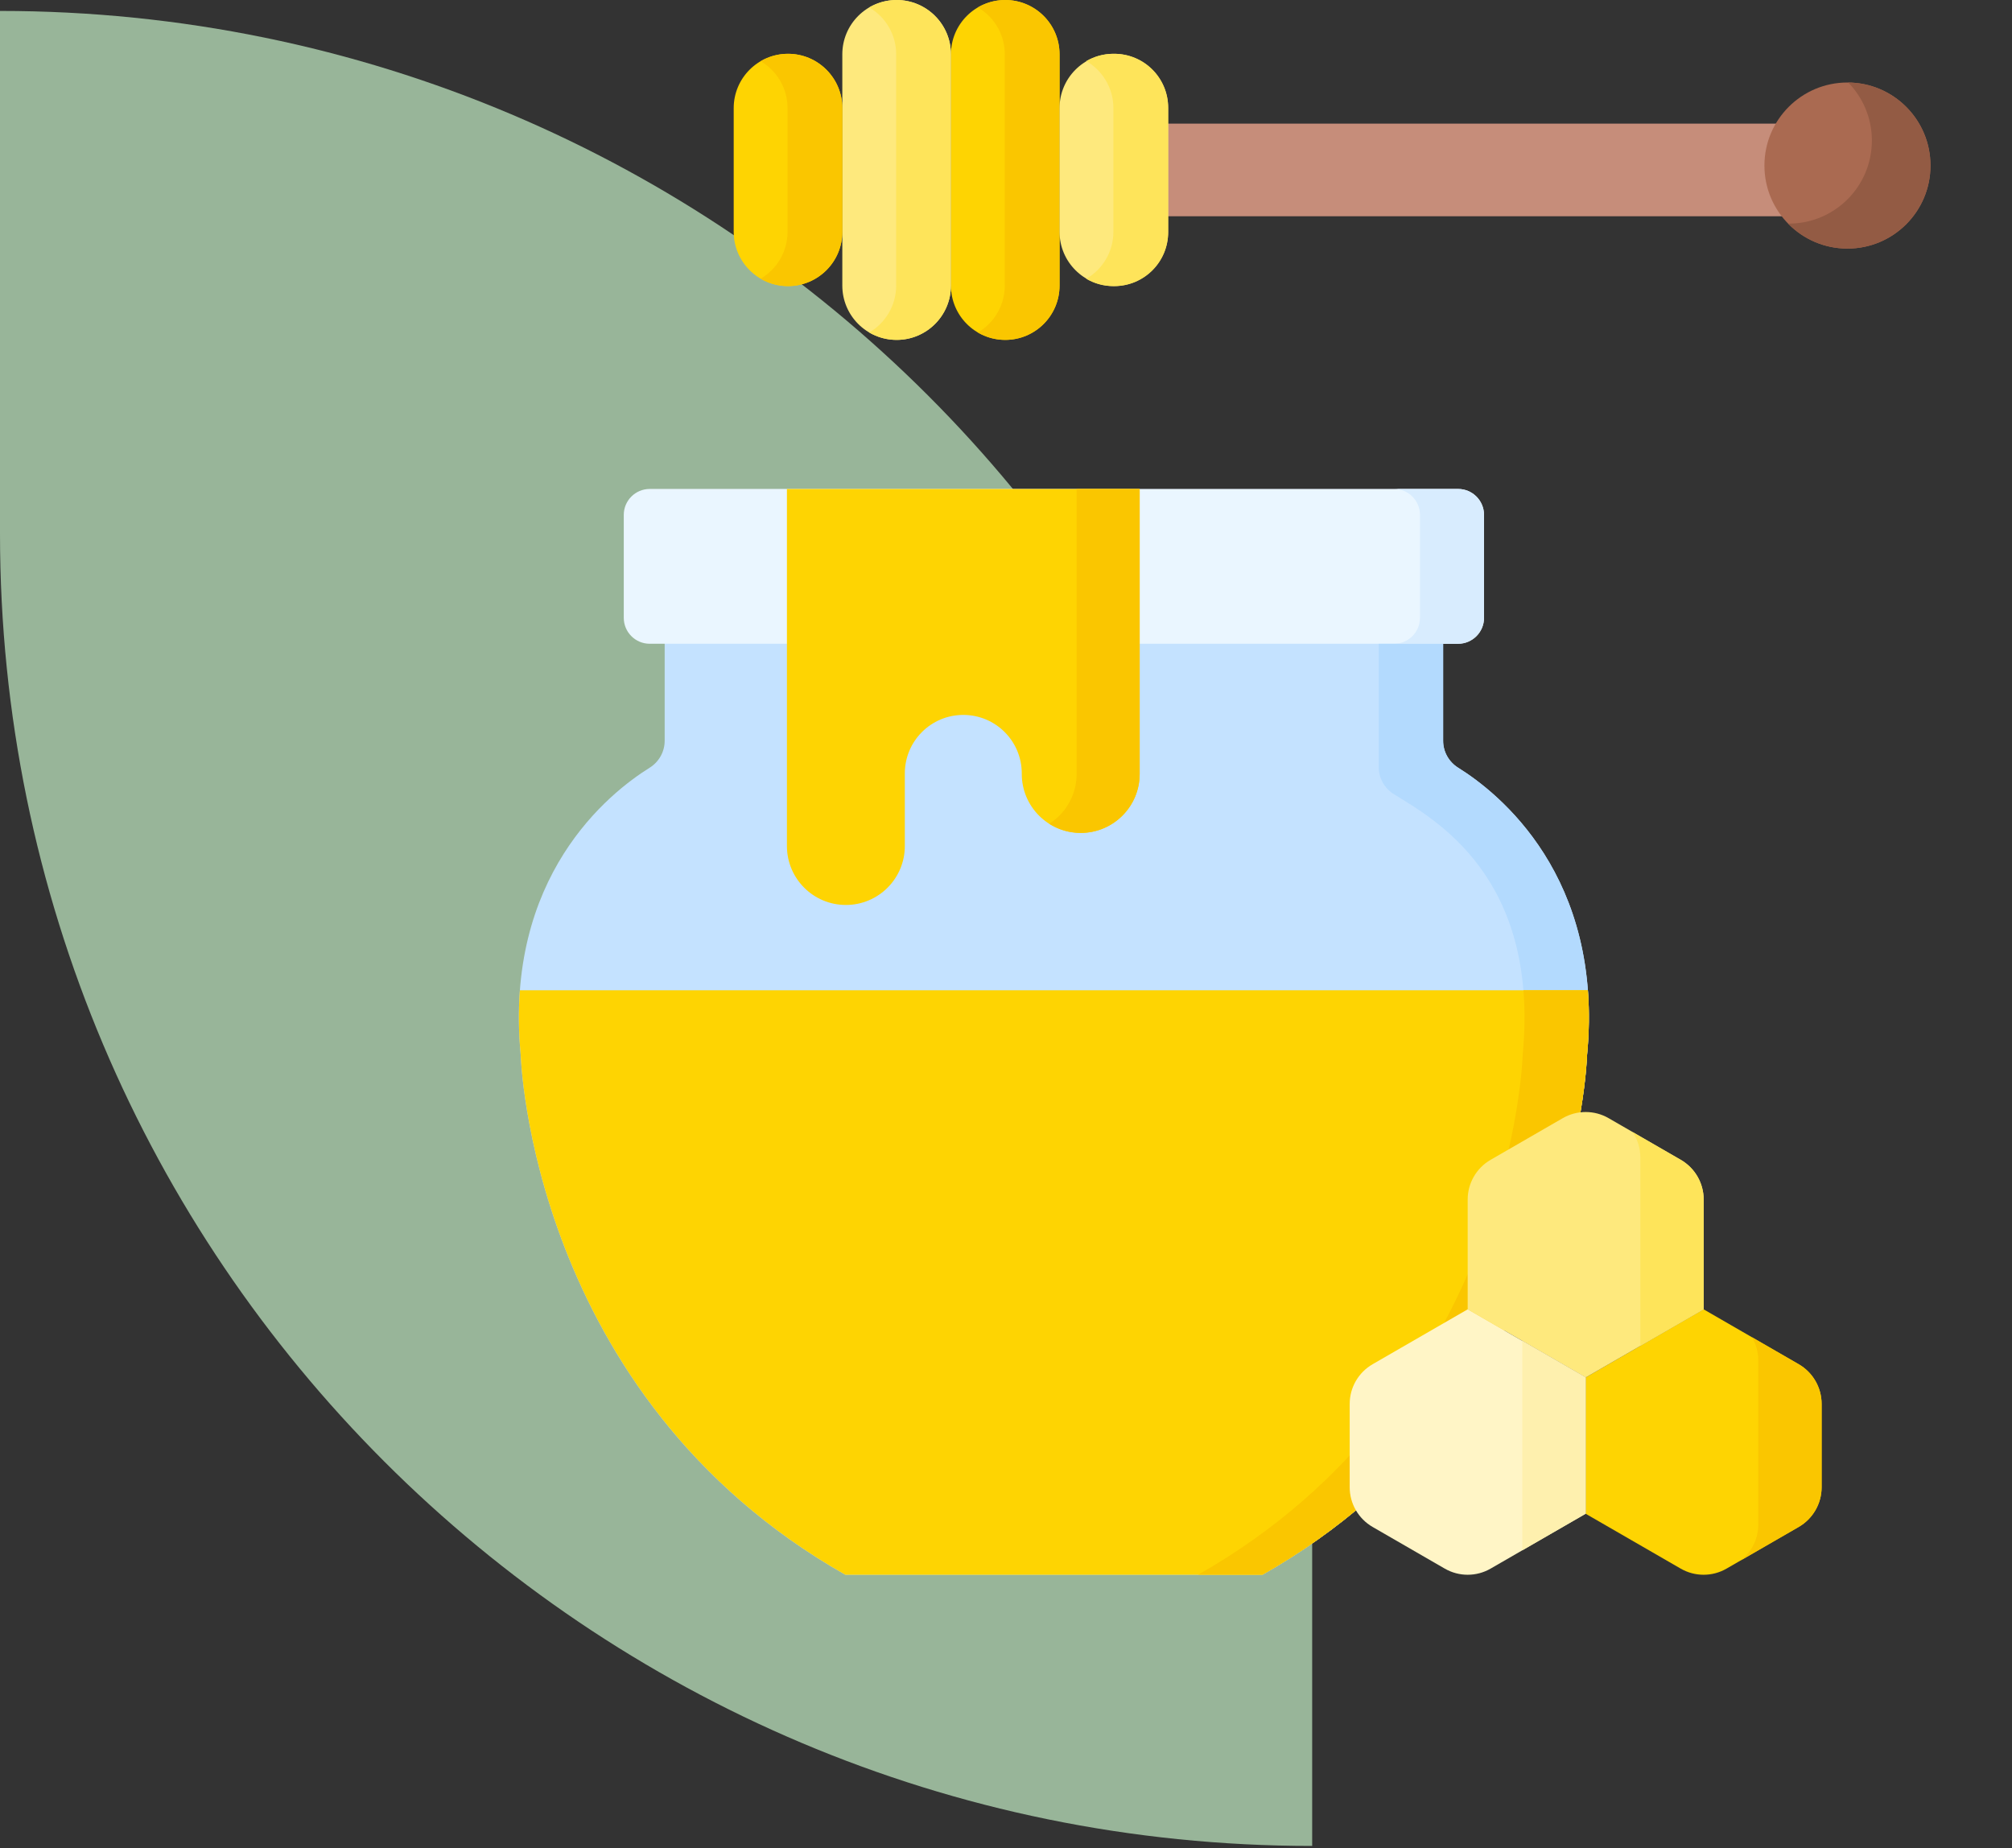 <svg width="184" height="169" viewBox="0 0 184 169" fill="none" xmlns="http://www.w3.org/2000/svg">
<rect x="0" y="0" width="184" height="169" fill="#333333" stroke="none"/>
<path d="M0 1C66.274 1 120 54.726 120 121V168.797C53.726 168.797 0 115.071 0 48.797V1Z" fill="#98B599"/>
<g clip-path="url(#clip0)">
<path d="M131.976 67.741V56.092H60.785V67.741C60.785 68.746 60.26 69.674 59.407 70.205C55.731 72.494 46.072 80.129 47.62 96.455C47.62 96.455 48.469 127.632 77.308 144H115.453C144.292 127.632 145.14 96.455 145.14 96.455C146.688 80.129 137.03 72.495 133.354 70.205C132.501 69.674 131.976 68.746 131.976 67.741Z" fill="#C4E2FF"/>
<path d="M133.343 58.867H59.418C58.107 58.867 57.045 57.804 57.045 56.494V47.084C57.045 45.774 58.107 44.711 59.418 44.711H133.343C134.653 44.711 135.716 45.774 135.716 47.084V56.494C135.716 57.805 134.653 58.867 133.343 58.867Z" fill="#EAF6FF"/>
<path d="M135.716 47.085V56.493C135.716 57.805 134.653 58.868 133.344 58.868H127.487C128.796 58.868 129.859 57.805 129.859 56.493V47.085C129.859 45.773 128.796 44.712 127.487 44.712H133.344C134.653 44.712 135.716 45.773 135.716 47.085Z" fill="#D8ECFE"/>
<path d="M145.141 96.456C145.141 96.456 144.293 127.632 115.452 144H109.563C138.404 127.632 139.253 96.456 139.253 96.456C140.799 80.128 131.142 74.903 127.464 72.615C126.612 72.085 126.085 71.155 126.085 70.15V58.868H131.977V67.74C131.977 68.745 132.501 69.675 133.355 70.205C137.031 72.493 146.688 80.128 145.141 96.456Z" fill="#B3DAFE"/>
<path d="M66.129 90.553H47.547C47.407 92.38 47.418 94.344 47.62 96.456C47.62 96.456 48.468 127.631 77.309 144H115.452C144.294 127.63 145.141 96.456 145.141 96.456C145.343 94.344 145.354 92.38 145.214 90.553H95.606H66.129Z" fill="#FED402"/>
<path d="M145.141 96.456C145.141 96.456 144.293 127.632 115.452 144H109.563C138.404 127.632 139.253 96.456 139.253 96.456C139.455 94.301 139.467 92.34 139.319 90.553H145.214C145.228 90.753 145.243 90.959 145.254 91.161C145.277 91.555 145.292 91.955 145.301 92.363C145.327 93.661 145.278 95.025 145.141 96.456Z" fill="#FAC600"/>
<path d="M72.065 26.161C69.322 26.161 67.098 23.938 67.098 21.195V9.885C67.098 7.143 69.322 4.919 72.065 4.919C74.807 4.919 77.031 7.143 77.031 9.885V21.195C77.031 23.938 74.807 26.161 72.065 26.161Z" fill="#FED402"/>
<path d="M91.93 31.081C89.188 31.081 86.964 28.857 86.964 26.114V4.966C86.964 2.224 89.188 0 91.93 0C94.673 0 96.897 2.224 96.897 4.966V26.114C96.897 28.857 94.673 31.081 91.93 31.081Z" fill="#FED402"/>
<path d="M81.997 31.081C79.255 31.081 77.031 28.857 77.031 26.114V4.966C77.031 2.224 79.254 0 81.997 0C84.74 0 86.964 2.224 86.964 4.966V26.114C86.963 28.857 84.74 31.081 81.997 31.081Z" fill="#FEE97D"/>
<path d="M77.031 9.885V21.195C77.031 23.939 74.808 26.162 72.064 26.162C71.152 26.162 70.294 25.915 69.561 25.485C71.033 24.624 72.022 23.024 72.022 21.195V9.885C72.022 8.514 71.465 7.275 70.568 6.375C70.267 6.074 69.93 5.811 69.561 5.597C70.294 5.168 71.152 4.92 72.064 4.92C73.437 4.92 74.677 5.475 75.576 6.375C76.476 7.274 77.031 8.514 77.031 9.885Z" fill="#FAC600"/>
<path d="M96.896 4.965V26.114C96.896 28.858 94.674 31.081 91.929 31.081C91.017 31.081 90.162 30.834 89.427 30.404C90.898 29.543 91.888 27.943 91.888 26.114V4.965C91.888 3.595 91.334 2.352 90.434 1.455C90.133 1.154 89.796 0.895 89.427 0.678C90.162 0.249 91.017 0.001 91.929 0.001C93.3 0.001 94.543 0.558 95.442 1.455C96.339 2.352 96.896 3.595 96.896 4.965Z" fill="#FAC600"/>
<path d="M86.964 4.965V26.114C86.964 28.858 84.739 31.081 81.997 31.081C81.083 31.081 80.228 30.834 79.492 30.404C80.966 29.543 81.956 27.943 81.956 26.114V4.965C81.956 3.595 81.398 2.352 80.501 1.455C80.201 1.154 79.861 0.895 79.492 0.678C80.228 0.249 81.082 0.001 81.997 0.001C83.368 0.001 84.611 0.558 85.51 1.455C86.407 2.352 86.964 3.595 86.964 4.965Z" fill="#FEE45A"/>
<path d="M106.501 11.305H166.091V19.775H106.501V11.305Z" fill="#C68D7A"/>
<path d="M168.952 22.731C173.146 22.731 176.546 19.332 176.546 15.138C176.546 10.944 173.146 7.544 168.952 7.544C164.758 7.544 161.359 10.944 161.359 15.138C161.359 19.332 164.758 22.731 168.952 22.731Z" fill="#AA6A51"/>
<path d="M176.545 15.137C176.545 19.333 173.146 22.732 168.953 22.732C166.823 22.732 164.898 21.856 163.521 20.444C163.545 20.447 163.569 20.447 163.593 20.447C167.785 20.447 171.185 17.047 171.185 12.852C171.185 10.787 170.363 8.916 169.025 7.549C173.184 7.584 176.545 10.969 176.545 15.137Z" fill="#935B44"/>
<path d="M101.863 26.161C99.12 26.161 96.897 23.938 96.897 21.195V9.885C96.897 7.143 99.12 4.919 101.863 4.919C104.606 4.919 106.829 7.143 106.829 9.885V21.195C106.829 23.938 104.606 26.161 101.863 26.161Z" fill="#FEE97D"/>
<path d="M106.83 9.831V21.248C106.83 23.963 104.631 26.162 101.916 26.162H101.809C100.91 26.162 100.066 25.921 99.342 25.494C100.823 24.636 101.821 23.033 101.821 21.195V9.885C101.821 8.514 101.267 7.275 100.367 6.375C100.06 6.068 99.715 5.802 99.339 5.585C100.063 5.162 100.906 4.92 101.809 4.92H101.916C104.631 4.92 106.83 7.119 106.83 9.831Z" fill="#FEE45A"/>
<path d="M145.007 125.958V138.418L153.702 143.438C154.999 144.187 156.597 144.187 157.894 143.438L164.493 139.628C165.79 138.879 166.589 137.495 166.589 135.998V128.378C166.589 126.881 165.79 125.497 164.493 124.748L155.798 119.728L145.007 125.958Z" fill="#FED402"/>
<path d="M166.59 128.379V135.997C166.59 137.494 165.791 138.879 164.493 139.629L159.233 142.665C160.223 141.871 160.797 140.672 160.797 139.403V124.396C160.797 123.643 160.594 122.913 160.221 122.282L164.493 124.747C165.791 125.497 166.59 126.881 166.59 128.379Z" fill="#FAC600"/>
<path d="M134.222 109.688V119.728L145.013 125.958L155.804 119.728V109.688C155.804 108.19 155.005 106.806 153.708 106.057L147.109 102.247C145.812 101.498 144.214 101.498 142.917 102.247L136.318 106.057C135.021 106.806 134.222 108.19 134.222 109.688Z" fill="#FEE97D"/>
<path d="M155.803 109.688V119.727L150.01 123.072V105.844C150.01 105.001 149.758 104.196 149.306 103.518L153.706 106.058C155.004 106.805 155.803 108.19 155.803 109.688Z" fill="#FEE45A"/>
<path d="M123.431 128.378V135.998C123.431 137.495 124.23 138.879 125.527 139.628L132.126 143.438C133.423 144.187 135.021 144.187 136.318 143.438L145.013 138.418V125.958L134.222 119.728L125.527 124.748C124.23 125.497 123.431 126.881 123.431 128.378Z" fill="#FFF5C6"/>
<path d="M145.014 125.957V138.418L139.215 141.767V122.609L145.014 125.957Z" fill="#FEF0AE"/>
<path d="M71.965 44.712V77.361C71.965 80.339 74.379 82.752 77.357 82.752C80.334 82.752 82.748 80.339 82.748 77.361V70.72C82.748 67.767 85.142 65.374 88.095 65.374C91.048 65.374 93.442 67.767 93.442 70.72V70.772C93.442 73.749 95.855 76.163 98.833 76.163C101.81 76.163 104.224 73.749 104.224 70.772V44.712H71.965Z" fill="#FED402"/>
<path d="M104.225 44.712V70.772C104.225 72.261 103.623 73.608 102.646 74.584C101.67 75.56 100.323 76.163 98.835 76.163C97.775 76.163 96.784 75.856 95.95 75.326C96.288 75.114 96.598 74.865 96.879 74.584C97.852 73.608 98.458 72.261 98.458 70.773V44.713H104.225V44.712Z" fill="#FAC600"/>
</g>
<defs>
<clipPath id="clip0">
<rect width="144" height="144" fill="white" transform="translate(40)"/>
</clipPath>
</defs>
</svg>
